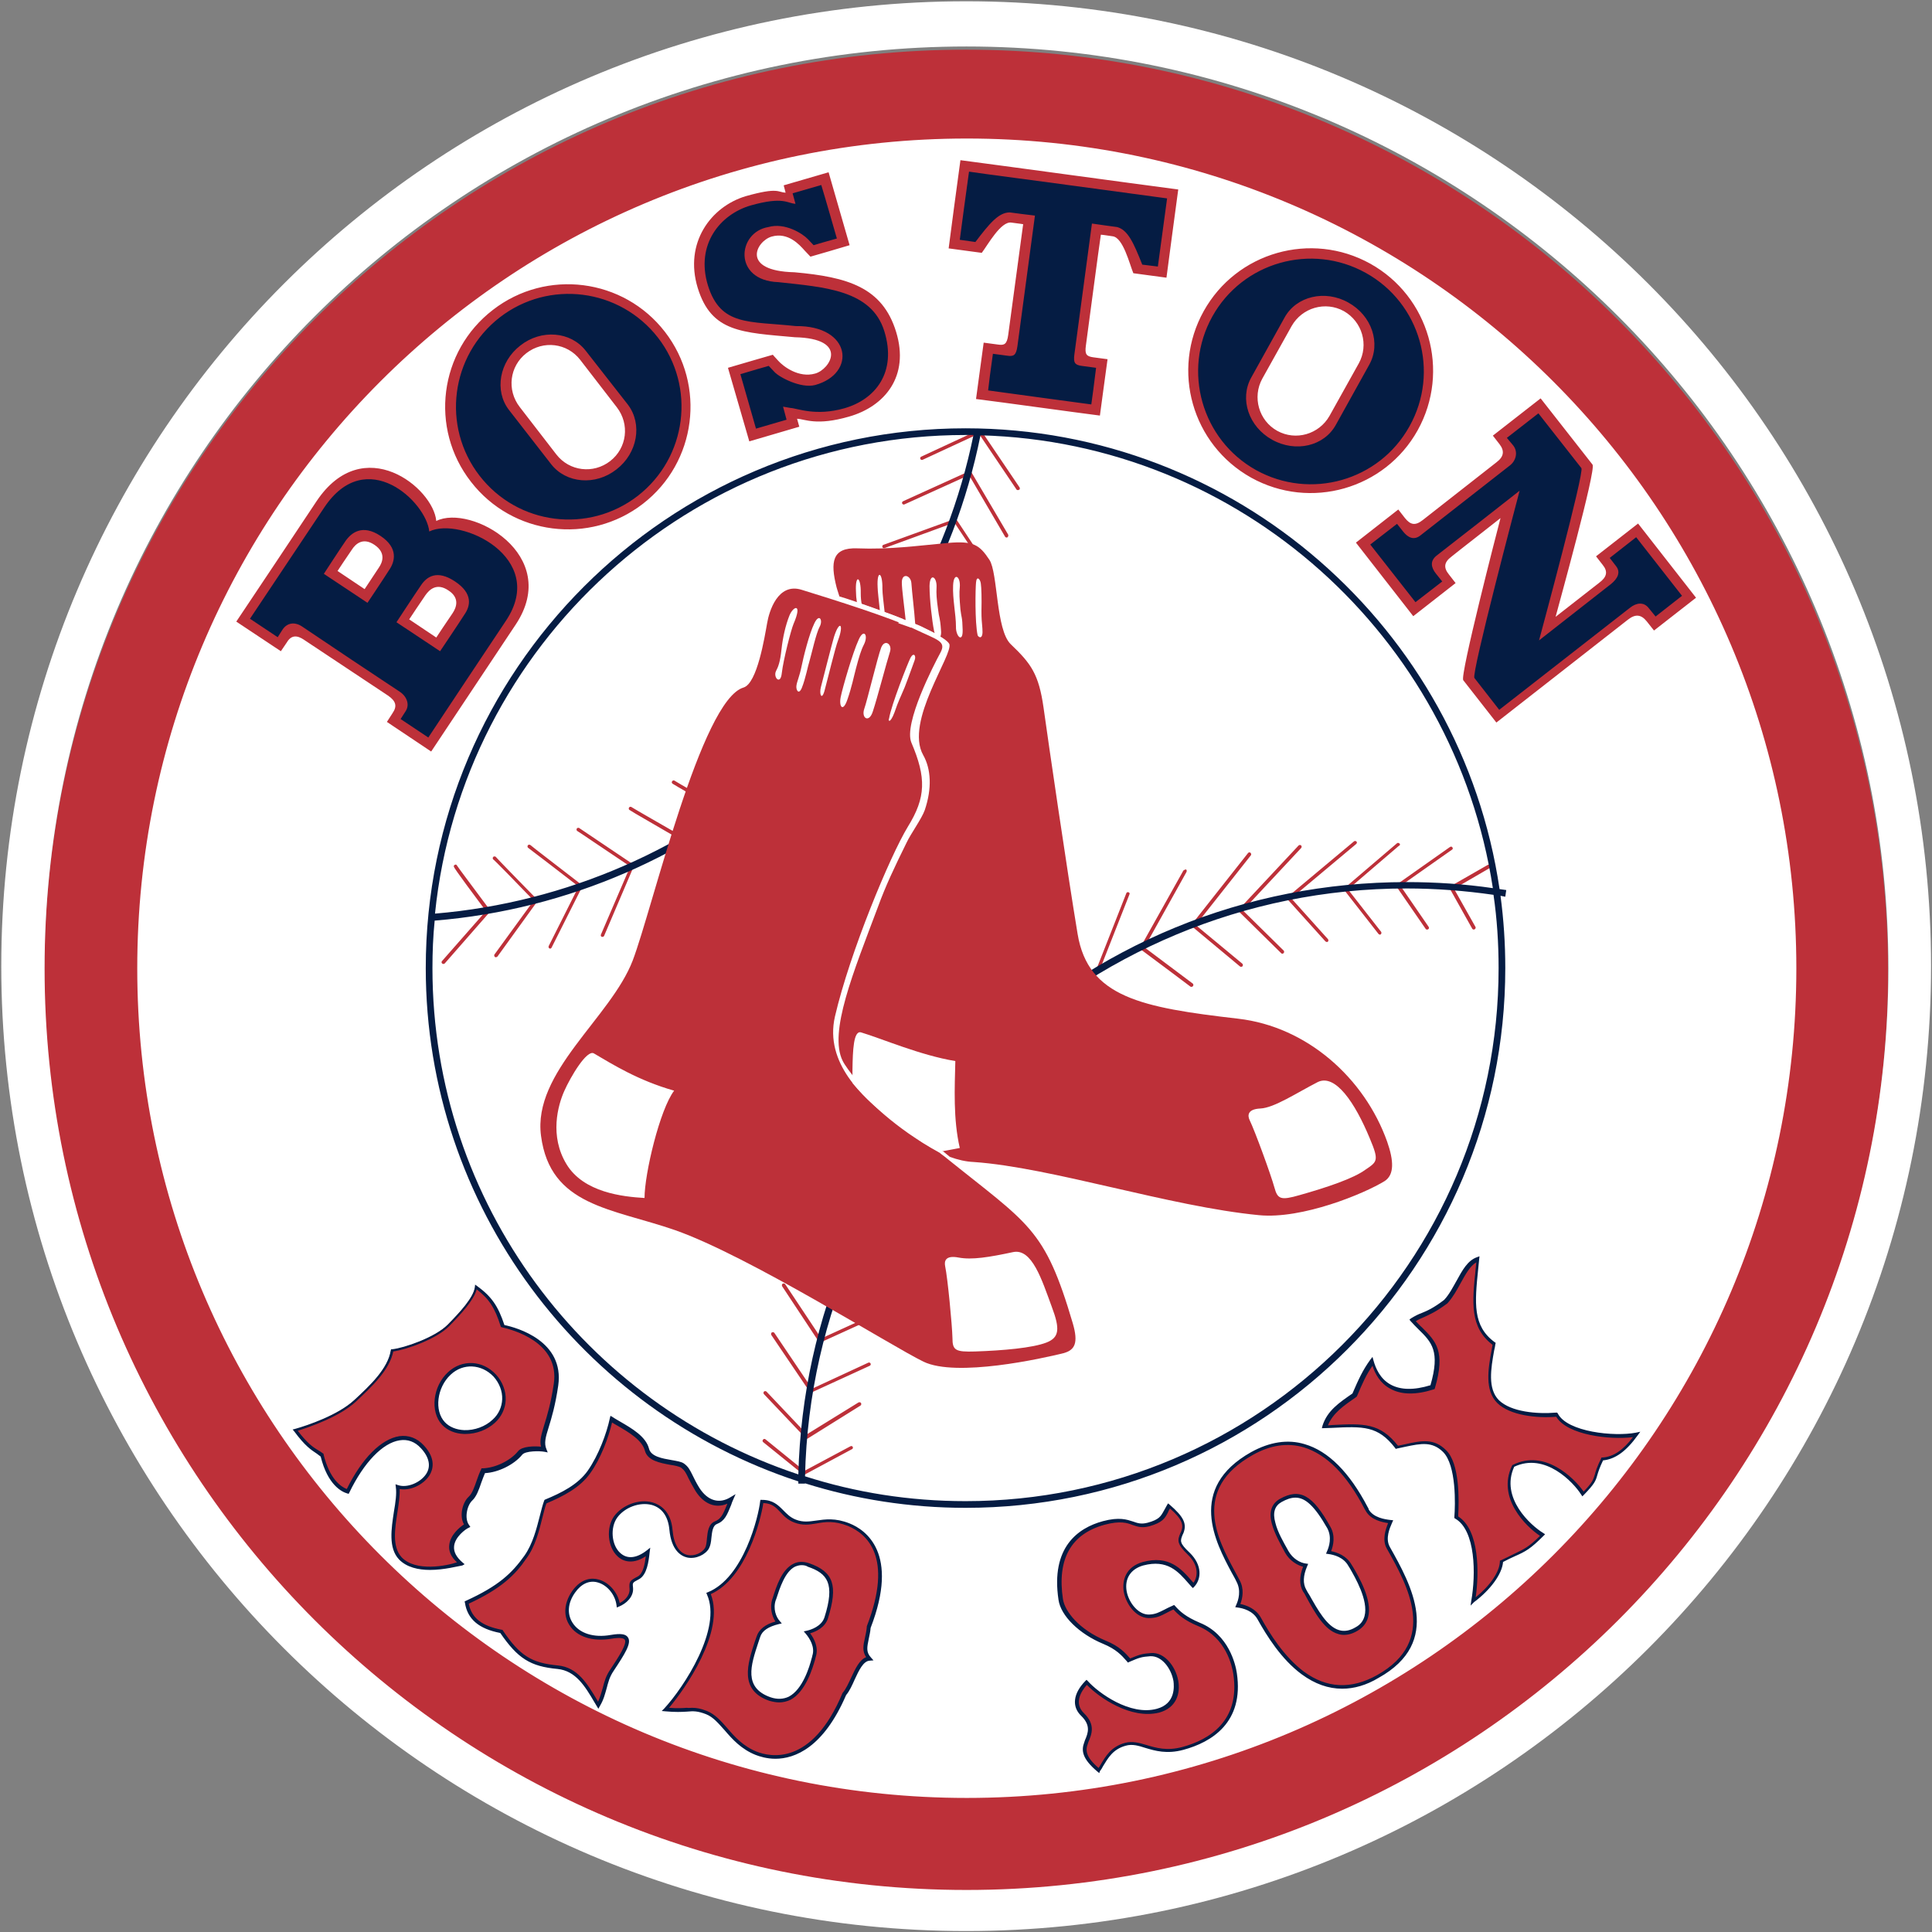 <?xml version="1.0" encoding="utf-8"?>
<!-- Generator: Adobe Illustrator 25.0.0, SVG Export Plug-In . SVG Version: 6.00 Build 0)  -->
<svg version="1.1" id="Layer_1" xmlns="http://www.w3.org/2000/svg" xmlns:xlink="http://www.w3.org/1999/xlink" x="0px" y="0px"
	 viewBox="0 0 606.7 606.7" style="enable-background:new 0 0 606.7 606.7;" xml:space="preserve">
<rect x="0" y="0" width="606.7" height="606.7" fill="#808080" stroke="none"/>
<style type="text/css">
	.st0{fill:#BD3039;}
	.st1{fill:#FFFFFF;}
	.st2{fill:#051C43;}
</style>
<g>
	<path class="st0" d="M303.4,15.6c-159.9,0-289.5,129.6-289.5,289.5s129.6,289.5,289.5,289.5S592.9,465,592.9,305.1
		C592.8,145.2,463.2,15.6,303.4,15.6z"/>
	<path class="st1" d="M139.4,447c-3.8-4-2.5-11.7,1.8-15.7c4.4-4.1,10.5-3.3,14.3,0.7c3.8,4.1,4,10.3-0.3,14.3
		C150.9,450.4,143.2,451.1,139.4,447z M564.1,304.1c0,143.9-116.6,260.5-260.5,260.5S43.1,448,43.1,304.1S159.7,43.5,303.6,43.5
		S564.1,160.2,564.1,304.1z M392.9,150c18.6,10.3,42,3.6,52.3-14.9c10.3-18.6,3.6-42-14.9-52.3c-18.6-10.3-42-3.6-52.3,14.9
		S374.3,139.6,392.9,150z M456.6,279.1l11.2-6.5c0.3-0.2,0.4-0.5,0.2-0.8c-0.2-0.3-0.5-0.4-0.8-0.2l-11.7,6.7
		c-0.3,0.2-0.4,0.5-0.2,0.8l7,12.5c0.1,0.2,0.3,0.3,0.5,0.3c0.1,0,0.2,0,0.3-0.1c0.3-0.2,0.4-0.5,0.2-0.8L456.6,279.1z M456.1,266.1
		c-0.2-0.3-0.5-0.3-0.8-0.1l-16.6,11.7c-0.3,0.2-0.3,0.5-0.1,0.8l9.1,13.2c0.1,0.2,0.3,0.2,0.5,0.2c0.1,0,0.2,0,0.3-0.1
		c0.3-0.2,0.3-0.5,0.1-0.8l-8.8-12.8l16.2-11.4C456.2,266.7,456.3,266.4,456.1,266.1z M439.5,264.9c-0.2-0.2-0.6-0.3-0.8-0.1
		l-16.4,14c-0.2,0.2-0.3,0.5-0.1,0.8l10.7,13.7c0.1,0.1,0.3,0.2,0.4,0.2c0.1,0,0.2,0,0.3-0.1c0.2-0.2,0.3-0.5,0.1-0.8l-10.4-13.3
		l16-13.7C439.7,265.5,439.7,265.1,439.5,264.9z M426,264.3c-0.2-0.2-0.5-0.3-0.8-0.1l-20.8,17.4c-0.1,0.1-0.2,0.2-0.2,0.4
		c0,0.2,0,0.3,0.1,0.4l11.9,13.2c0.1,0.1,0.3,0.2,0.4,0.2c0.1,0,0.3,0,0.4-0.1c0.2-0.2,0.2-0.6,0-0.8l-11.5-12.8l20.3-17
		C426.1,264.9,426.2,264.5,426,264.3z M390.3,285.9l18.3-19.6c0.2-0.2,0.2-0.6,0-0.8c-0.2-0.2-0.6-0.2-0.8,0l-18.7,20
		c-0.2,0.2-0.2,0.6,0,0.8l13.2,13c0.1,0.1,0.2,0.2,0.4,0.2c0.1,0,0.3-0.1,0.4-0.2c0.2-0.2,0.2-0.6,0-0.8L390.3,285.9z M390.1,302.6
		l-14.6-12.1l17.3-21.9c0.2-0.2,0.1-0.6-0.1-0.8s-0.6-0.2-0.8,0.1l-17.6,22.3c-0.2,0.2-0.2,0.6,0.1,0.8l15,12.5
		c0.1,0.1,0.2,0.1,0.4,0.1c0.2,0,0.3-0.1,0.4-0.2C390.4,303.1,390.3,302.8,390.1,302.6z M371.6,273.4l-13.5,24.1
		c-0.1,0.2-0.1,0.6,0.2,0.7c4.2,3.1,15.1,11.3,15.5,11.6c0.1,0.1,0.2,0.1,0.4,0.1c0.1,0,0.3-0.1,0.4-0.2c0.2-0.2,0.2-0.6,0-0.8
		c-0.3-0.2-11.2-8.4-15.2-11.4l13.2-23.7c0.1-0.3,0.1-0.6-0.2-0.8C372.1,273.1,371.8,273.2,371.6,273.4z M219.1,90.4
		c4.3,14,13.9,14,30.5,15.5c17.1,0.4,11.1,10.1,6.4,11.4c-5.2,1.5-10.1-2.3-11.6-4c-1.6-1.7-1.7-1.9-1.7-1.9s-11.8,3.4-14.1,4.1
		c0,0,6,20.6,6.7,23.1L251,134l-0.7-2.5c2.5,0.1,6.1,2.3,16.4-0.7c11.1-3.2,19-12.6,14.7-26.6S266.2,87,249.5,85.5
		c-17.1-0.4-12-9.8-7.2-11.2c5.2-1.5,8.8,2.6,10.4,4.4c1.6,1.7,1.8,1.9,1.8,1.9s10.1-2.9,12.3-3.6c0,0-5.9-20.4-6.6-22.9l-14.1,4.1
		l0.6,2.3c-2.5-0.1-2.2-1.8-12.5,1.1C223.2,64.9,214.8,76.3,219.1,90.4z M270.2,441.4c0.3-0.2,0.3-0.5,0.2-0.8
		c-0.2-0.3-0.5-0.3-0.8-0.2l-16.2,10L240.7,437c-0.2-0.2-0.6-0.2-0.8,0c-0.2,0.2-0.2,0.6,0,0.8l13.1,13.8c0.1,0.1,0.3,0.2,0.4,0.2
		c0.1,0,0.2,0,0.3-0.1L270.2,441.4z M267.8,454.4c-0.1-0.3-0.5-0.4-0.8-0.2l-14.4,7.7l-12.2-9.9c-0.2-0.2-0.6-0.2-0.8,0.1
		c-0.2,0.2-0.2,0.6,0.1,0.8l12.5,10.1c0.1,0.1,0.2,0.1,0.3,0.1c0.1,0,0.2,0,0.3-0.1l14.7-7.9C267.8,455,267.9,454.7,267.8,454.4z
		 M273.1,428.9c0.3-0.1,0.4-0.5,0.3-0.7c-0.1-0.3-0.5-0.4-0.7-0.3l-17.7,8.2l-11.8-17.5c-0.2-0.3-0.5-0.3-0.8-0.2
		c-0.3,0.2-0.3,0.5-0.2,0.8l12.1,17.9c0.1,0.2,0.3,0.2,0.5,0.2c0.1,0,0.2,0,0.2-0.1L273.1,428.9z M228.4,256.1l-7.6,22
		c-0.1,0.3,0.1,0.6,0.3,0.7c0.1,0,0.1,0,0.2,0c0.2,0,0.4-0.1,0.5-0.4l7.8-22.4c0.1-0.3,0-0.5-0.2-0.7c-6.8-3.9-17.1-9.8-17.5-10.1
		c-0.2-0.2-0.6-0.2-0.8,0.1c-0.2,0.2-0.2,0.6,0.1,0.8C211.4,246.3,221.9,252.3,228.4,256.1z M214.9,264.4l-7.6,22
		c-0.1,0.3,0.1,0.6,0.3,0.7c0.1,0,0.1,0,0.2,0c0.2,0,0.4-0.1,0.5-0.4l7.8-22.4c0.1-0.3,0-0.5-0.2-0.7c-6.8-3.9-17.1-9.8-17.5-10.1
		c-0.2-0.2-0.6-0.2-0.8,0c-0.2,0.2-0.2,0.6,0,0.8C197.9,254.6,208.4,260.6,214.9,264.4z M197.9,272.1l-9.2,21.4
		c-0.1,0.3,0,0.6,0.3,0.7c0.1,0,0.1,0,0.2,0c0.2,0,0.4-0.1,0.5-0.3l9.3-21.8c0.1-0.2,0-0.5-0.2-0.7c-6.5-4.4-16.4-11-16.8-11.3
		c-0.2-0.2-0.6-0.2-0.8,0s-0.2,0.6,0,0.8C181.6,261.1,191.6,267.9,197.9,272.1z M181.7,278.4l-9.4,18.7c-0.1,0.3,0,0.6,0.2,0.7
		c0.1,0,0.2,0.1,0.2,0.1c0.2,0,0.4-0.1,0.5-0.3l9.6-19.1c0.1-0.2,0.1-0.5-0.2-0.7c-6.2-4.8-15.6-12-16-12.4c-0.2-0.2-0.6-0.2-0.8,0
		c-0.2,0.2-0.2,0.6,0,0.8C166.2,266.5,175.8,273.8,181.7,278.4z M167.6,282.8l-12.3,16.9c-0.2,0.2-0.1,0.6,0.1,0.8
		c0.1,0.1,0.2,0.1,0.3,0.1c0.2,0,0.3-0.1,0.5-0.2l12.5-17.3c0.2-0.2,0.1-0.5-0.1-0.7c-5-5.1-12.5-12.8-12.8-13.2
		c-0.2-0.3-0.5-0.3-0.8-0.2c-0.3,0.2-0.3,0.5-0.2,0.8C155.2,270,161.9,276.9,167.6,282.8z M147.9,151.3c13,16.8,37.2,19.9,54,6.9
		c16.8-13,19.9-37.2,6.9-54c-13-16.8-37.2-19.9-54-6.9C137.9,110.3,134.8,134.5,147.9,151.3z M95.6,201l13.1,8.7l13.1,8.7
		c2.5,1.7,3,3.3,1.5,5.5l-1.8,2.8l13.9,9.3c2.9-4.4,23.2-34.8,26.5-39.8c14.7-22-14.1-38-24.9-32.6c-0.9-10.4-22.9-28.2-37.6-6.2
		c-3.3,5-22.3,33.5-25.2,37.8l14,9.3l1.9-2.8C91.4,199.5,93.2,199.3,95.6,201z M152.6,286.1l-13.8,15.7c-0.2,0.2-0.2,0.6,0.1,0.8
		c0.1,0.1,0.2,0.1,0.4,0.1c0.2,0,0.3-0.1,0.4-0.2l14.1-16.1c0.2-0.2,0.2-0.5,0-0.7c-4-5.4-10.1-13.5-10.3-13.9
		c-0.1-0.3-0.5-0.4-0.7-0.2c-0.3,0.1-0.4,0.5-0.2,0.7C142.6,272.7,149.4,281.8,152.6,286.1z M144.6,490.7c-6.9-5.6,0.5-11,2-11.7
		c-1.8-2.3-0.9-6.7,1-8.5c1.9-1.8,2.6-6,4-8.8c4.4-0.1,9.3-2.7,11.6-5.6c1.3-1.6,6.3-1.4,7.6-1.1c-1.7-3.8,1.7-7,3.7-20.3
		s-12.3-17.5-16.8-18.4c-1.8-5.8-3.7-8.8-8.4-12.3c-0.6,3.5-4.6,7.9-8.7,12c-4,4.1-13.8,7.5-17.7,7.9c-1,5.9-6.7,11.3-11.7,15.9
		c-5,4.6-14.2,7.8-18.7,9.2c4.2,5.7,6.1,6.2,8.4,7.9c1.8,7.3,5.2,10.6,8.1,11.4c7.4-15.1,17.2-20.7,23.5-14
		c7.3,7.9-2.6,14.2-7.7,12.5c0.9,6-4.1,17.1,0.9,22.5C130.7,494.7,142.7,491.8,144.6,490.7z M193.5,476.3c4.3-6,16.4-7.3,17.4,4
		s9.5,9,11.3,5.8c1.1-2.1,0.1-7,2.8-8s3.1-3,4.9-7.4c-4.1,2.6-8.1,1-10.7-3.1c-2.6-4.1-2.5-6-4.7-7.5c-2-1.4-10.1-0.7-11.2-5
		c-1.1-4.3-7.2-7.1-11.2-9.6c-1,5-3.6,11.9-7,16.6c-3.3,4.7-9.1,7.4-13.7,9.3c-1.6,4-2.3,11.8-6.3,17.4c-3.9,5.6-8.1,9.7-18.6,14.4
		c0.7,4.4,3.6,7.7,10.9,9c5.5,8.1,9.3,10.5,17.7,11.3c6.4,0.6,9.3,6.3,12.7,11.9c2.3-4.1,1.9-7.4,4.3-11.1
		c4.9-7.4,7.7-11.8-0.3-10.5c-11.7,2-17.1-6.7-11.8-14.2s13.3-2,14,4.3c1.8-0.8,4.3-2.6,4.1-5.3c-0.1-2.2-0.1-2.1,2.2-3.4
		c2.3-1.2,2.7-5.4,3-8.1C194.2,494.7,189.2,482.3,193.5,476.3z M272.8,511c7.7-19.8,1.8-28.9-6.3-32.2c-8-3.2-11.6,1-16.9-1.2
		c-4.7-1.9-4.9-6.2-10.4-6.2c-0.4,3.9-4.9,24.1-16.7,28.9c5.2,11.7-8.5,31-13.5,36.4c7.5,0.7,8.3-0.9,13,1
		c5.4,2.2,7.6,9.6,15.6,12.8s19.5,0.8,27.6-18.8c2.8-3.4,4.1-10.9,7.8-11C270.5,518,272.5,515.3,272.8,511z M279.4,411.1
		c-0.1-0.3-0.5-0.4-0.7-0.3l-20.8,9.5l-11.3-17c-0.2-0.3-0.5-0.3-0.8-0.2c-0.3,0.2-0.3,0.5-0.2,0.8l11.5,17.4
		c0.1,0.2,0.3,0.2,0.5,0.2c0.1,0,0.2,0,0.2,0l21.3-9.7C279.4,411.7,279.5,411.4,279.4,411.1z M311.9,180.6l-11.5-17.4
		c-0.1-0.2-0.4-0.3-0.7-0.2l-22.3,8.1c-0.3,0.1-0.4,0.4-0.3,0.7c0.1,0.3,0.4,0.4,0.7,0.3l21.9-8l11.3,17c0.1,0.2,0.3,0.2,0.5,0.2
		c0.1,0,0.2,0,0.3-0.1C312,181.2,312,180.9,311.9,180.6z M316.6,167.9L305,148.2c-0.1-0.2-0.5-0.3-0.7-0.2l-20.7,9.4
		c-0.3,0.1-0.4,0.5-0.3,0.7c0.1,0.3,0.5,0.4,0.7,0.3l20.3-9.2l11.3,19.3c0.1,0.2,0.3,0.3,0.5,0.3c0.1,0,0.2,0,0.3-0.1
		C316.6,168.5,316.7,168.2,316.6,167.9z M320.2,153.1l-12.1-17.9c-0.2-0.2-0.4-0.3-0.7-0.2l-18.1,8.4c-0.3,0.1-0.4,0.5-0.3,0.7
		c0.1,0.3,0.5,0.4,0.7,0.3l17.7-8.2l11.8,17.5c0.1,0.2,0.3,0.2,0.5,0.2c0.1,0,0.2,0,0.3-0.1C320.3,153.7,320.3,153.4,320.2,153.1z
		 M326,127.9c6.5,0.9,16.3,2.2,19.4,2.6c0.4-2.9,1.6-12,2.4-17.7l-4.5-0.6c-2.1-0.3-2.7-0.9-2.3-3.7c0.4-2.9,4.2-31.7,4.7-34.8
		c1.6,0.2-0.3-0.1,3.7,0.5c3.3,0.4,5.3,8.7,6.5,11.6l10.4,1.4c0.3-2.3,3-22.7,3.7-27.7c-3.1-0.4-27.7-3.7-34.2-4.6
		c-6.5-0.9-31.1-4.2-34.2-4.6c-0.7,4.9-3.4,25.3-3.7,27.7l10.4,1.4c1.9-2.5,6-10,9.3-9.5c4,0.5,2.1,0.3,3.7,0.5
		c-0.4,3.1-4.3,31.9-4.7,34.8c-0.4,2.9-1.2,3.3-3.2,3l-4.5-0.6c-0.8,5.7-2,14.9-2.4,17.7C309.7,125.7,319.5,127,326,127.9z
		 M354.4,280.2c-0.3-0.1-0.6,0-0.7,0.3l-9.6,24.4c-0.1,0.3,0,0.6,0.3,0.7c0.1,0,0.1,0,0.2,0c0.2,0,0.4-0.1,0.5-0.4l9.6-24.4
		C354.8,280.6,354.7,280.3,354.4,280.2z M388,525.6c-0.7-4.4-3.3-12.1-11.2-15.4c-4.5-1.8-6.4-3.7-8-5.4c-3.4,1.5-4.6,2.6-7.4,2.8
		c-7.2,0.6-12.7-13.7-2.3-16.5c8.6-2.3,12.2,2.9,15.7,6.8c2.1-2.2,2.3-6.3-1.4-10c-3.7-3.6-3.1-4.3-2.1-6.7s0.4-4.5-4.2-8.4
		c-1.9,3-1.5,4.5-6.5,5.9c-5.1,1.4-5.1-2.9-14-0.5c-8.8,2.4-15.8,9-13.5,24.1c0.7,4.4,5.7,10.1,13.7,13.4c4.5,1.8,6.2,4,7.8,5.7
		c3.4-1.5,4-1.6,6.8-1.9c7.2-0.6,12.7,14.7,2.3,17.6c-8.6,2.3-18.7-4.9-22.2-8.9c-2.1,2.2-5,6.5-1.3,10.1s2,6.5,1.1,8.9
		c-1,2.4-0.6,4.8,4,8.7c1.9-3,3.3-6.9,8.3-8.2c5.1-1.4,9.2,3.7,18,1.3C380.4,546.7,390.3,540.6,388,525.6z M436.2,486
		c-1.7-3,0.1-6.7,0.7-8.2c-1.6-0.2-5.7-0.6-7.3-3.6c-1.4-2.5-14-30.2-36.2-17.8s-8.6,31.5-4.4,40c1.7,3,0.6,6.3-0.1,7.8
		c1.6,0.2,5,1,6.7,4c5.9,10.5,18.2,29.1,37.4,18.3C452.1,515.7,443.4,498.8,436.2,486z M514.1,450.6c-6.8,1.4-21.9-0.2-25.1-6.2
		c-4.8,0.4-14.1,0.1-18.4-4.1s-2.3-11.8-1.3-18.1c-7.8-5.8-6.3-14.2-5.1-26.6c-4.4,1.5-6,8.8-10.1,13.3c-5.7,4.3-7.4,3.8-10.5,5.8
		c5.2,5.9,10.2,7.6,6.2,21c-13.3,4.2-17.5-3.1-18.9-8.1c-2.4,3.2-3.6,6-5.6,10.6c-4.4,3-7.9,5.5-9.3,9.9c11.5-0.5,16.7-1.3,22.7,6.4
		c6.3-1.2,10.7-3.1,15,1.1s4,16.1,3.7,20.9c7.3,4.2,6.5,19.6,5.3,26.4c5.3-4,8.8-9,8.9-12.5c6.6-3.4,7.6-2.9,12.9-8.3
		c-3.9-2.4-14.1-11.4-9.2-21.7c10.1-5.1,19.4,4.9,21.9,8.8c5.3-5.4,2.7-4.3,6-11C506.7,458,510.2,456,514.1,450.6z M519.4,198
		l13.2-10.3l-18.2-23.3l-13.2,10.3l2.1,2.7c1.7,2.1,1.3,3.8-1.1,5.6l-13.7,10.7c1-3.8,12.8-46.3,11.6-47.8l-16.3-20.8l-15,11.7
		l2.1,2.7c1.6,2.1,1.4,3.9-1,5.7l-23.1,18.1c-2.4,1.9-3.9,1.5-5.6-0.6l-2.1-2.7l-13.3,10.4l18,23.1l13.3-10.4l-2.1-2.7
		c-1.7-2.1-1.6-3.8,0.8-5.6c0.8-0.7,14.7-11.5,15.4-12.1c-1,3.8-12.8,49.5-11.7,50.9c1.1,1.4,8.3,10.6,10.4,13.3l41.3-32.3
		c2.4-1.9,4.2-1.6,5.9,0.5L519.4,198z M606.4,303.4c0,167.3-135.7,303-303,303s-303-135.7-303-303c0-167.4,135.6-303,303-303
		C470.7,0.4,606.4,136,606.4,303.4z M593,304.1c0-159.9-129.6-289.5-289.5-289.5S14,144.2,14,304.1c0,159.8,129.6,289.4,289.5,289.4
		S593,463.9,593,304.1z M119,178.2c1.1-1.6,2.3-4.6-1.4-7.1c-3.7-2.5-6-0.2-7.1,1.5c-1.2,1.7-4.5,6.7-4.5,6.7l8.5,5.7
		C114.5,185,117.8,180,119,178.2z M401.1,135.3c5.8,3.2,13.1,1.1,16.4-4.7l9.2-16.5c3.2-5.8,1.1-13.1-4.7-16.4
		c-5.8-3.2-13.1-1.1-16.4,4.7l-9.2,16.5C393.2,124.7,395.3,132.1,401.1,135.3z M174.7,142.7c4.1,5.3,11.6,6.2,16.9,2.1
		c5.3-4.1,6.2-11.6,2.1-16.9L182.2,113c-4.1-5.3-11.6-6.2-16.9-2.1c-5.3,4.1-6.2,11.6-2.1,16.9L174.7,142.7z M142.1,192.6
		c1.2-1.8,2.4-4.8-1.3-7.2c-3.7-2.5-6-0.2-7.2,1.5c-1.2,1.7-5.1,7.6-5.1,7.6l8.5,5.7C137,200.2,140.9,194.3,142.1,192.6z
		 M254.2,491.4c-6.7-2.3-9.2,5.8-10.9,10.9c-1,3.1,0.3,5.8,1.4,7.2c-1.6,0.4-5.3,1.4-6.3,4.5c-2.3,7.2-6.2,16.1,3.6,19.5
		s13.1-10.9,13.9-13.5c1-3.1-1.1-6.1-2.2-7.4c1.6-0.4,5.1-1.5,6-4.6C263.1,497.2,260.9,493.7,254.2,491.4z M417.4,487.6
		c0.6-1.4,1.8-4.8,0.1-7.8c-5.9-10.5-9.7-11.6-15.2-8.5c-5.5,3.1-1,11,1.9,16c1.7,3,4.4,4.2,6,4.4c-0.6,1.4-2,4.9-0.3,7.9
		c4,7.1,8.3,16.6,16.3,12.1s-0.6-17.6-2-20.1C422.4,488.6,419,487.8,417.4,487.6z"/>
	<path class="st2" d="M473,279.5c-0.7-0.1-1.4-0.2-2.1-0.3c-12-81.7-82.7-144.7-167.7-144.7c-93.5,0-169.5,76-169.5,169.5
		c0,75.1,49.2,139,117,161.2c0,0.2,0,0.5,0,0.7h2.1v-0.1c15.9,5,32.9,7.7,50.4,7.7c93.5,0,169.5-76,169.5-169.5
		c0-7.7-0.5-15.2-1.5-22.7c0.5,0.1,1,0.2,1.5,0.3L473,279.5z M303.2,136.6c0.8,0,1.7,0,2.5,0c-16.7,81.8-85.9,143.3-169.1,150.3
		C145.2,202.6,216.7,136.6,303.2,136.6z M250.7,463c-66.7-22.1-114.9-85-114.9-159c0-5,0.2-10,0.7-14.9
		c84.4-6.9,154.7-69.4,171.4-152.4c81.7,2.2,148.9,63.3,160.9,142.2c-8.9-1.3-18-1.9-27-1.9c-50.7,0-98.4,19.6-134.4,55.3
		C272,367.1,252,413.5,250.7,463z M303.2,471.4c-17.6,0-34.5-2.7-50.4-7.8c2.3-102,86.6-184.6,188.9-184.6c9.1,0,18.3,0.7,27.3,2
		c1.1,7.5,1.6,15.2,1.6,23C470.6,396.3,395.5,471.4,303.2,471.4z"/>
	<path class="st0" d="M434.8,370.9c-6.5,4-25.9,12-39.4,10.7c-28.1-2.7-65.2-15-89.6-16.7c-2.5-0.1-5-0.7-7.5-1.6
		c-0.7-0.6-1.5-1.2-2.2-1.8c-0.5,0.1-0.9,0.1-1.4,0.2c0.6,0.5,1.1,0.9,1.8,1.4c26.8,21.6,31.5,22.3,40.4,52.5
		c1.8,6.2,0.6,8.3-2.8,9.3c-6.8,1.7-33.8,7.7-44.1,2.7s-54.9-33.2-78-41.3c-19.9-6.9-39.2-7.5-42.1-29.6
		c-2.7-20.1,21.9-37.1,28.8-55.1c6.2-16.3,21.5-81.8,34.8-85.7c4.3-1.3,6.6-15.8,7.4-20.2c0.6-3.6,3.3-12.8,10.8-10.5
		c10.4,3.2,28.1,8.8,35.4,12.3s10.2,3.8,8.2,7.5s-11.6,22.2-9.1,28.2c4.7,11,4.6,17.2-1.1,26.4c-5.6,9.2-18.2,39.4-22.9,59.6
		c-3.4,14.8,9.2,25.6,16.2,31.2c3.7,3,10.1,8.1,15.9,11c-5.8-4.5-11-8.3-15.6-11.6c-7.2-7.1-12.9-14.2-14.1-16.7
		c-4.4-9,3.4-27.8,11.1-48.3c2.4-6.6,5.2-12.5,9-20.2c1.2-2.6,4.8-7.6,5.7-10.2c2.3-6.8,2-12.9-0.5-17.3
		c-5.9-10.5,9.6-31.7,8.2-34.9c-2.5-4.4-32.7-14.5-34.5-14.9c-0.5-1.5-0.9-2.9-0.9-2.9c-2-7.9-1.4-12.5,6.5-12.2
		c10.2,0.4,18.7-0.8,28.5-1.7c8-0.7,9.9,0.6,13,5.3c2.7,4.1,2,22,6.7,26.5c6.4,6.1,8.8,9.4,10.3,19.9c1.5,10.8,7.3,50.6,10.7,71.1
		c3.3,19.9,20.1,23.1,50.4,26.6c21.7,2.5,39.7,18.7,46.8,38.6C437.7,364.5,437.9,368.9,434.8,370.9z"/>
	<path class="st1" d="M300.2,196.8c0-3.9-1.1-8.7-0.9-13s2.4-2.8,2.1,0.6c-0.2,1.9-0.1,3.5,0.2,7c0.3,2.7,0.6,2.1,0.7,6.4
		C302.4,202.1,300.1,199.8,300.2,196.8z M300,333.2c-11-1.8-23.2-7.1-29.6-9c-2.4-0.7-2.6,5.8-2.7,11.5c0,0.8,0,1.7,0,2.7
		c0,0.9,0,0.8,0.1,1.8c4.7,5.4,13,13.9,27.1,21.7c0.6-0.1,0.6-0.3,1.2-0.4c1.8-0.3,3.6-0.7,5.3-1C299.3,351.4,299.8,341.6,300,333.2
		z M269.1,189.2l13.4,5.5l-0.4,1l4,1.4l0.3-0.7l8.9,3.6c0.2-0.6,0.3-1.2,0.2-2.1c-0.3-4.3-0.6-3.7-0.9-6.4c-0.5-3.5-0.6-5.1-0.5-7
		c0.2-3.4-2.1-4.8-2.2-0.5c0,4.3,0.8,11,1.4,14c0.1,0.3,0.1,0.6,0.2,0.8c-1.1-0.6-2.5-1.2-4-2c-0.6-0.3-1.3-0.6-2.1-0.9
		c-0.3-4.3-1-9.8-1.2-12.8c-0.2-2.5-3-3.3-3-0.2c0,2.2,0.8,7.8,1.2,11.8c-2-0.8-4.2-1.7-6.6-2.5c-0.3-2.8-0.7-5.8-0.7-7.3
		c0.1-5.4-1.8-6.1-1.5-0.5c0,1.1,0.4,4.4,0.7,7.3c-1.9-0.7-3.8-1.3-5.7-2c-0.2-1.1-0.3-2-0.3-3.4c0.1-5.4-1.8-6.1-1.5-0.5
		C268.8,186.8,268.9,188,269.1,189.2z M430.2,357.6c-4.7-11.4-10.9-20.5-16.4-17.8c-6.8,3.5-13.7,8.1-18,8.3c-4.2,0.2-4,2.3-3.4,3.6
		c1.7,3.5,6.7,17.2,7.8,21.2c1,3.7,2,4.1,7.9,2.4c8.5-2.4,16.9-5.2,20.7-8C432.5,364.8,433.1,364.5,430.2,357.6z M308.5,197.4
		c-0.2-2.4-0.3-3.1-0.3-5.5c0.1-3.9,0-7.4-0.2-8.7c-0.2-1.4-1.3-2.5-1.5-0.3c-0.2,1.8-0.4,12.4,0.5,16.6
		C307.4,200.3,308.8,200.9,308.5,197.4z M280.9,223.7c1.3-3.8,1.7-4.3,3.2-7.9c1.4-3.6,2.6-7.1,3.1-8.4c0.6-1.5-0.3-2.7-1.3-0.8
		c-0.8,1.6-6,14.7-6.7,19C278.8,226.4,279.5,227.4,280.9,223.7z M177.2,342.6c-2,4.5-4.7,14.1,0.7,23c5.4,8.9,17.7,10.2,24.5,10.6
		c0-7.6,4.8-27.8,9.3-33.7c-11.3-3.2-19.4-8.3-25.2-11.7C184.3,329.5,179.2,338.1,177.2,342.6z M276.7,203.4
		c-1.1,2.9-4.4,16.7-5.3,19.2c-1,2.9,1.5,4.6,2.7,0.8c1.4-4.2,4.3-15.4,5.4-18.8C280.2,202.2,277.8,200.6,276.7,203.4z M318.1,393.2
		c-7.5,1.6-12.9,2.5-17.1,1.7s-4.5,1.2-4.2,2.7c0.8,3.8,2.2,18.5,2.3,22.6c0,3.8,0.9,4.4,7.1,4.2c8.8-0.3,18-1.1,22.4-2.8
		c4.1-1.6,4.3-4.3,1.7-11.2C327.2,402,324.1,391.9,318.1,393.2z M247.9,193.3c-1.2,3-2.1,6.9-2.5,10.7c-0.4,3.8-1,5.4-1.7,6.7
		c-1,2,1.4,4.6,1.8,0.7c0.5-4.3,2.9-13.6,3.7-15.5C252.1,189.2,249.1,190.3,247.9,193.3z M271.3,202.4c1.5-3-0.1-5.2-1.7-1.4
		c-1.8,3.9-5,14.9-5.6,17.9c-0.6,3,0.7,4.9,2.1,0.8c1.4-4,2-7.2,2.7-9.8C269.7,206.5,270.4,204.1,271.3,202.4z M261.9,200
		c-0.5,1.6-3.5,13.4-4.1,15.7c-0.6,2.2,0.2,4.4,1.1,1.3c0.9-3.3,3.4-13.7,4.3-16C265.1,195.9,263.6,194.6,261.9,200z M255.7,195.8
		c-1.6,3.3-3.4,10.5-4,13.5c-0.6,3-1.4,4.6-1.6,6c-0.2,1.3,0.7,3.1,1.7,0.7c1.2-3,1.9-6.9,2.4-8.4c0.7-2.4,2.1-8.8,3.2-10.8
		C258.5,194.8,257.3,192.4,255.7,195.8z"/>
	<path class="st2" d="M489.2,443.9l-0.2-0.3h-0.4c-5.9,0.5-14.1-0.2-17.9-3.9c-3.6-3.6-2.5-10-1.5-15.6c0.2-0.7,0.3-1.4,0.4-2.1
		l0.1-0.3l-0.3-0.2c-7-5.1-6.3-12.3-5.2-23.1c0.1-1,0.2-2,0.3-3l0.1-0.9l-0.8,0.3c-2.9,1-4.6,4.1-6.4,7.4c-1.2,2.1-2.3,4.3-3.9,6
		c-3.4,2.6-5.3,3.4-7,4.1c-1.1,0.4-2.1,0.9-3.4,1.7l-0.5,0.4l0.4,0.5c0.8,0.9,1.6,1.7,2.4,2.5c4.2,4.1,6.9,6.9,3.8,17.6
		c-5.2,1.6-9.4,1.5-12.5-0.2c-3.3-1.8-4.7-5.1-5.4-7.6l-0.3-1.1l-0.7,0.9c-2.4,3.3-3.7,6.2-5.6,10.6c-4.2,2.9-7.9,5.4-9.4,10.1
		l-0.2,0.8l3-0.1c10-0.5,14.6-0.7,20,6.3l0.2,0.3l0.3-0.1c1-0.2,1.9-0.4,2.8-0.6c4.8-1,8.3-1.7,11.7,1.6c4.3,4.2,3.9,16.8,3.6,20.5
		v0.3l0.3,0.2c6.4,3.7,6.5,17.5,5,25.9l-0.2,1.4l1.1-1.1c5.1-3.8,8.8-8.8,9.1-12.6c1.5-0.8,2.6-1.3,3.7-1.8c3.4-1.5,4.9-2.3,9-6.4
		l0.5-0.5l-0.6-0.4c-3.8-2.3-13.6-11-9.1-20.8c9.7-4.6,18.6,4.9,21,8.7l0.4,0.6l0.5-0.5c3.4-3.5,3.7-4.4,4.2-6.2
		c0.3-1,0.7-2.3,1.8-4.6c3.9-0.4,7.3-2.9,10.9-7.9l0.8-1.1l-1.4,0.3C506.9,451.2,492.2,449.7,489.2,443.9z M503.2,457.7h-0.3
		l-0.1,0.3c-1.3,2.6-1.7,4-2,5.1c-0.5,1.6-0.7,2.4-3.5,5.3c-3-4.3-12.2-13.4-22.2-8.4l-0.2,0.1l-0.1,0.2c-4.8,10.1,4.4,19.1,8.8,22
		c-3.6,3.6-5.1,4.2-8.2,5.7c-1.2,0.6-2.4,1.2-4.1,2l-0.3,0.1v0.3c-0.1,3.2-3.1,7.6-7.6,11.2c1.1-7.7,1.2-21.2-5.5-25.4
		c0.3-5.1,0.5-16.7-3.8-20.8c-3.8-3.8-7.7-3-12.7-1.9c-0.7,0.2-1.6,0.3-2.4,0.5c-5.7-7.2-10.7-7-20.7-6.5l-1.3,0.1
		c1.6-3.9,5-6.2,8.9-8.9l0.1-0.1l0.1-0.1c1.7-4,2.9-6.8,4.9-9.6c0.8,2.5,2.4,5.5,5.6,7.2c3.4,1.9,8,2,13.6,0.2l0.3-0.1l0.1-0.3
		c3.4-11.6,0.3-14.7-4-19c-0.7-0.6-1.3-1.3-2-2c0.9-0.6,1.7-0.9,2.6-1.3c1.7-0.8,3.7-1.6,7.3-4.3l0.1-0.1c1.7-1.9,2.9-4.1,4.1-6.3
		c1.5-2.7,2.9-5.3,4.9-6.5c-0.1,0.7-0.1,1.3-0.2,2c-1.1,10.6-1.9,18.4,5.3,23.9c-0.1,0.5-0.2,1.1-0.3,1.7
		c-1.1,5.9-2.2,12.6,1.8,16.6c4,3.9,12.4,4.8,18.5,4.3c3.5,5.8,16.9,7.3,24.1,6.4C509.7,455.4,506.6,457.5,503.2,457.7z M94.8,196.7
		l15.5,10.4l15.2,10.1c2.3,1.5,3.2,4.1,1.9,6.1l-1.6,2.5l8.7,5.8c2.6-4,21.4-32.2,24.4-36.7c13.2-19.8-14.3-32.8-24.1-28
		c-0.9-9.3-19.8-27.3-33-7.5c-3,4.5-20.7,31-23.3,34.9l8.7,5.8l1.6-2.5C90.2,195.6,92.5,195.2,94.8,196.7z M132.2,183.8
		c1.8-2.7,5-5,10.7-1.2c5.7,3.8,4.8,7.7,3,10.3c-1.7,2.7-7.7,11.6-7.7,11.6l-13.7-9.1C124.5,195.4,130.4,186.4,132.2,183.8z
		 M108.5,169.9c1.8-2.6,5.3-5.4,11-1.6s4.5,8.1,2.7,10.7c-1.7,2.7-6.8,10.3-6.8,10.3l-13.7-9.1C101.7,180.2,106.7,172.5,108.5,169.9
		z M200.3,155.7c15.4-12,18.3-34.2,6.3-49.7c-12-15.4-34.2-18.3-49.7-6.3c-15.4,12-18.3,34.2-6.3,49.7S184.8,167.7,200.3,155.7z
		 M163.4,108.5c6.6-5.2,15.8-4.4,20.5,1.6l13.3,17c4.6,6.1,3,15.2-3.6,20.3c-6.6,5.2-15.8,4.4-20.5-1.6l-13.3-17.1
		C155.2,122.7,156.8,113.6,163.4,108.5z M437.1,478.3l0.4-0.9l-1-0.1c-1.6-0.2-5.2-0.7-6.7-3.3c0-0.2-0.1-0.4-0.3-0.7
		c-5.7-10.9-12.3-17.6-19.8-19.8c-5.3-1.6-11-0.7-16.8,2.5c-20.3,11.4-11.1,28.5-6.2,37.7c0.6,1.1,1.2,2.1,1.6,3
		c1.5,2.8,0.6,5.8-0.1,7.3l-0.3,0.7l0.7,0.1c1.7,0.2,4.8,1,6.3,3.7c2.9,5.2,7.5,12.6,13.9,17.3c4.1,3,8.3,4.5,12.7,4.5
		c3.7,0,7.6-1.1,11.4-3.4c20.3-11.3,10.2-29.3,3.5-41.2C435,483.1,436.4,479.9,437.1,478.3z M432.5,526c-8.2,4.6-15.9,4.2-23.1-1.1
		c-6.2-4.7-10.7-11.9-13.5-17c-1.6-2.8-4.5-3.8-6.4-4.2c0.7-1.8,1.3-4.8-0.3-7.6c-0.5-0.9-1-1.9-1.6-3c-5.1-9.5-13.6-25.3,5.8-36.2
		c5.5-3.1,10.9-3.9,16-2.4c7.2,2.2,13.6,8.7,19.1,19.3c0.2,0.3,0.3,0.6,0.4,0.7c1.6,2.8,5.1,3.5,7,3.8c-0.7,1.8-2,5.2-0.4,8
		C442,497.8,451.7,515.2,432.5,526z M394.4,147.6c17.1,9.5,38.7,3.4,48.2-13.7c9.6-17.1,3.4-38.7-13.7-48.2
		c-17.1-9.5-38.7-3.4-48.2,13.7C371.2,116.5,377.4,138.1,394.4,147.6z M392.9,118.6l10.5-18.9c3.7-6.7,12.7-8.8,20-4.7
		c7.4,4.1,10.3,12.8,6.6,19.5l-10.5,18.9c-3.7,6.7-12.6,8.8-20,4.7C392.1,134,389.2,125.3,392.9,118.6z M528.2,187.1l-8.3,6.5
		l-2.2-2.7c-1.5-1.9-3.8-1.7-5.9,0l-41,32c-1.9-2.4-6.8-8.7-7.8-10c-1-1.3,13.3-55.4,14.2-58.8c-0.7,0.6-25.3,19.8-26.1,20.4
		c-2.1,1.7-1.7,3.7-0.2,5.6l2,2.5l-8.4,6.5L430.3,171l8.4-6.5l1.9,2.4c1.5,1.9,3.4,2.9,5.5,1.2l28-21.9c2.1-1.6,2.6-4.4,1.1-6.3
		l-2-2.4l9.9-7.7l13.5,17.2c1,1.2-12.4,50.7-13.3,54.1l22.6-17.7c2.1-1.7,3.1-3.7,1.6-5.6l-2-2.6l8.3-6.5L528.2,187.1z M277.7,104
		c4,12.9-2.8,21.4-12.5,24.2c-9.1,2.6-14.8,0-17-0.1l-2.3-0.4l1.1,4.1l-9.6,2.8c-0.7-2.5-4.9-17.1-4.9-17.1c2.2-0.7,8.9-2.6,8.9-2.6
		s0.2,0.2,1.8,1.9c1.4,1.6,8.3,5.3,12.8,4.1c13-3.6,11.4-18.7-6.1-18.5c-14.7-1.6-23.6,0.1-27.6-12.8c-3.9-12.8,3.8-22.3,13.5-25.1
		c10.3-2.9,11.5-0.6,14-0.5l-0.9-3.3l9-2.6c0.8,2.5,4.9,16.8,4.9,16.8c-2.3,0.6-7.3,2.1-7.3,2.1s-0.2-0.2-1.8-1.9
		c-1.6-1.7-7.2-5.3-12.4-3.8c-9.8,1.6-11.2,16.8,3.1,17.3C259.1,90.2,273.7,91.1,277.7,104z M254.1,490.9c-1.8-0.6-3.5-0.6-5,0.2
		c-3.6,1.8-5.3,7-6.5,10.9l-0.1,0.2c-0.8,2.7-0.1,5.3,1,7c-3.2,0.9-5.2,2.5-5.9,4.7c-0.2,0.5-0.4,1.1-0.6,1.7
		c-2.2,6.8-5,15.2,4.6,18.5c1.1,0.3,2.1,0.5,3.1,0.5c1.2,0,2.4-0.3,3.5-0.8c4.8-2.5,7-10,7.8-12.8c0.1-0.3,0.1-0.6,0.2-0.8
		c0.9-2.8-0.5-5.6-1.8-7.3c1.8-0.5,4.7-1.8,5.6-4.7C263.2,497.9,261.8,493.6,254.1,490.9z M258.9,507.9c-0.9,2.8-4.2,3.9-5.6,4.2
		l-0.9,0.2l0.6,0.7c1.2,1.4,3,4.2,2.1,6.9c0,0.2-0.1,0.5-0.2,0.8c-0.7,2.7-2.8,9.8-7.2,12.1c-1.7,0.8-3.6,0.9-5.7,0.2
		c-8.6-3-6.2-10.1-3.9-17.1c0.2-0.6,0.4-1.2,0.6-1.8c0.6-2,2.6-3.3,5.9-4.1l0.9-0.2l-0.6-0.7c-1.2-1.3-2.2-3.9-1.3-6.6l0.1-0.2
		c1.2-3.7,2.8-8.7,5.9-10.3c0.7-0.3,1.4-0.5,2.1-0.5s1.4,0.1,2,0.5C259.8,494.1,262.3,497.2,258.9,507.9z M146.2,450.3
		c3.4,0,6.8-1.3,9.2-3.5c2.1-1.9,3.3-4.5,3.4-7.2c0.1-2.8-1-5.7-3-7.9c-4.2-4.6-10.7-4.9-15.1-0.8c-4.8,4.4-5.7,12.4-1.9,16.5
		c1.7,1.8,4.1,2.8,6.9,2.9C145.9,450.3,146,450.3,146.2,450.3z M141.5,431.7c3.9-3.7,9.7-3.4,13.5,0.6c1.8,2,2.8,4.6,2.7,7.1
		c-0.1,2.4-1.1,4.7-3,6.4c-2.3,2.2-5.7,3.4-8.9,3.3c-2.5-0.1-4.7-1-6.1-2.5C136.3,443,137.2,435.7,141.5,431.7z M342.7,127
		c-3.1-0.4-9.8-1.3-16.3-2.2c-6.5-0.9-13.1-1.8-16.1-2.2c0.3-2.8,0.7-5.8,1.5-11.5l4.5,0.6c2,0.3,2.8-0.1,3.2-3
		c0.4-2.8,5.1-37.9,5.5-41c-3.5-0.4-4.9-0.6-7.9-1c-3.5,0-6.4,3.5-10.8,9.3l-4.9-0.7c0.3-2.4,2.2-16.5,2.9-21.4
		c3.1,0.5,24.6,3.3,31.1,4.2c6.5,0.9,28,3.8,31.1,4.2c-0.7,5-2.6,19.1-2.9,21.4l-4.9-0.6c-2.7-6.8-4.5-10.9-7.9-11.8
		c-3-0.4-4.5-0.6-7.9-1.1c-0.4,3.1-5.1,38.1-5.5,41c-0.4,2.8,0.2,3.4,2.3,3.7l4.5,0.6C343.5,121.2,343.1,124.1,342.7,127z
		 M376.8,509.6c-4.5-1.9-6.3-3.6-7.8-5.3l-0.3-0.3l-0.4,0.2c-1.1,0.5-2,0.9-2.7,1.3c-1.6,0.8-2.7,1.4-4.5,1.5
		c-3.5,0.3-6.6-3.6-7.3-7.3c-0.7-4,1.3-7,5.2-8.1c7.6-2,11,1.9,14.3,5.7c0.3,0.3,0.6,0.7,0.9,1l0.4,0.4l0.4-0.4
		c2.3-2.4,2.6-6.8-1.4-10.7c-3.3-3.1-3-3.7-2.2-5.7l0.2-0.4c1.2-3,0.1-5.2-4.3-9l-0.5-0.4l-0.3,0.5c-0.4,0.7-0.7,1.3-1,1.8
		c-1,1.8-1.5,2.8-5.2,3.8c-2,0.5-3.1,0.1-4.5-0.4c-1.9-0.6-4.3-1.5-9.5-0.1c-7.7,2.1-16.4,8.1-13.9,24.7c0.7,5,6.5,10.7,14,13.8
		c4.1,1.7,5.8,3.6,7.3,5.3l0.5,0.6l0.4-0.2c3.2-1.4,3.9-1.6,6.6-1.8c3.6-0.2,6.6,3.8,7.3,7.8c0.2,1.6,0.7,7.1-5.2,8.7
		c-8.4,2.3-18.4-5-21.7-8.7l-0.4-0.4l-0.4,0.4c-3.8,3.9-4.3,8-1.3,10.9c3.1,3,2.2,5.4,1.2,7.7l-0.2,0.6c-1,2.6-0.7,5.2,4.2,9.3
		l0.5,0.4l0.2-0.6c0.4-0.5,0.7-1,1-1.6c1.6-2.6,3.1-5.3,7.1-6.4c2.1-0.6,4,0,6.2,0.7c3,0.9,6.7,2,11.9,0.6
		c8.9-2.4,19.1-8.6,16.8-24.1C388,522.7,385.9,513.3,376.8,509.6z M371.3,548.6c-4.8,1.3-8.2,0.3-11.2-0.6c-2.3-0.7-4.5-1.3-6.8-0.7
		c-4.4,1.2-6.1,4.2-7.7,6.9c-0.2,0.3-0.4,0.7-0.6,1c-4-3.4-4.2-5.5-3.4-7.6l0.2-0.6c1-2.4,2.3-5.4-1.4-9c-3.3-3.2-0.8-7,0.9-8.9
		c3.9,4,13.8,10.9,22.7,8.7c5.5-1.5,6.7-6.1,6-10c-0.8-4.5-4.3-9-8.5-8.7c-2.7,0.2-3.5,0.4-6.6,1.7c-1.5-1.7-3.3-3.8-7.7-5.6
		c-8.4-3.5-12.8-9.2-13.4-13c-1.9-12.6,2.5-20.5,13.1-23.4c4.9-1.3,7-0.6,8.8,0.1c1.5,0.5,2.8,1,5.2,0.4c4.2-1.2,4.9-2.5,5.9-4.4
		c0.1-0.4,0.4-0.8,0.6-1.2c4,3.5,4.3,5.2,3.5,7.3l-0.2,0.4c-1,2.3-1.2,3.4,2.4,6.9c3.2,3.1,3.2,6.6,1.7,8.7
		c-0.2-0.1-0.3-0.3-0.5-0.5c-3.4-3.9-7.2-8.2-15.4-6c-5.4,1.5-6.6,5.8-6,9.4c0.8,4.2,4.2,8.6,8.5,8.2c2-0.1,3.2-0.7,4.9-1.6
		c0.6-0.3,1.3-0.7,2.2-1.1c1.4,1.6,3.5,3.5,7.9,5.3c8.6,3.6,10.5,12.4,10.9,15C389.5,540.4,379.8,546.3,371.3,548.6z M273.4,511.2
		c9.1-23.5-1.6-30.8-6.6-32.8c-4.5-1.8-7.7-1.3-10.5-0.9c-2.2,0.3-4.1,0.6-6.4-0.3c-1.8-0.7-2.9-1.9-4-3c-1.6-1.6-3.2-3.2-6.6-3.2
		h-0.5l-0.1,0.5c-0.5,4.6-5.1,23.9-16.4,28.5l-0.5,0.2l0.2,0.5c4.8,10.7-7.2,29.1-13.4,35.8l-0.8,0.8l1.1,0.1
		c3.2,0.3,5.2,0.2,6.8,0.1c2.1-0.2,3.4-0.2,6,0.8c2.3,0.9,3.9,2.9,5.9,5.1c2.4,2.8,5.2,5.9,9.7,7.7c1.3,0.5,3.5,1.2,6.2,1.2
		c6.1,0,15.1-3.5,22.2-20c1.1-1.3,1.9-3.1,2.7-4.9c1.3-2.8,2.7-5.8,4.7-5.9l1.2-0.1l-0.8-0.9c-1.6-1.7-1.2-3.3-0.7-5.8
		C273,513.7,273.3,512.5,273.4,511.2z M272.2,510.7v0.2c-0.1,1.3-0.4,2.5-0.6,3.5c-0.5,2.2-0.9,4.1,0.4,6c-2.1,0.8-3.4,3.6-4.7,6.4
		c-0.8,1.7-1.6,3.5-2.6,4.7l-0.1,0.1c-9.7,23.3-23,20-26.9,18.5c-4.3-1.7-7-4.7-9.3-7.4c-2-2.3-3.9-4.4-6.4-5.4c-2-0.8-3.3-1-4.7-1
		c-0.5,0-1.1,0.1-1.6,0c-1.4,0.1-3.1,0.2-5.6,0c4.9-5.8,17.7-23.9,13.1-35.7c11.1-5,15.7-23.2,16.5-28.6c2.7,0.1,3.9,1.3,5.3,2.8
		c1.1,1.2,2.3,2.5,4.4,3.3c2.6,1,4.7,0.7,7,0.3c2.8-0.5,5.6-0.9,9.9,0.8C272.1,481.6,280.7,488.8,272.2,510.7z M145.3,490.7
		c-2-1.7-2.9-3.4-2.7-5.2c0.3-2.9,3.6-5.3,4.5-5.7l0.6-0.3l-0.4-0.6c-1.5-2-0.7-6.1,1-7.7c1.3-1.2,2.1-3.4,2.8-5.5
		c0.4-1.1,0.8-2.2,1.2-3.1c4.2-0.2,9.2-2.7,11.7-5.8c1-1.2,5.4-1.2,7-0.9l1,0.2l-0.4-1c-0.8-1.9-0.3-3.7,0.7-6.9
		c0.9-2.9,2.1-6.9,3-13.1c2-14-13-18.2-16.9-19c-2-6-4-8.9-8.5-12.2l-0.7-0.5l-0.1,0.9c-0.5,3.3-4.7,7.8-8.5,11.7
		c-4,4-13.7,7.3-17.4,7.7h-0.4l-0.1,0.4c-0.9,5.7-6.5,11-11.5,15.6c-5.1,4.7-14.6,7.9-18.5,9l-0.8,0.2l0.5,0.6
		c3.4,4.6,5.3,5.8,7.1,7c0.4,0.3,0.8,0.6,1.2,0.9c2.2,8.9,6.6,11.1,8.4,11.6l0.4,0.1l0.2-0.4c4.6-9.5,10.5-15.6,15.8-16.4
		c2.5-0.4,4.8,0.4,6.7,2.5c2.6,2.8,3.2,5.7,1.6,8.1c-1.8,2.7-5.9,4.4-8.7,3.5l-0.9-0.3l0.1,0.9c0.3,2-0.1,4.8-0.6,7.7
		c-0.8,5.3-1.8,11.4,1.6,15c2.4,2.5,6.1,3.3,9.7,3.3c4.5,0,8.9-1.2,10.2-1.4l0.7-0.4L145.3,490.7z M126.1,489c-3-3.3-2.1-9-1.3-14.1
		c0.4-2.7,0.8-5.2,0.7-7.3c3.2,0.6,7.3-1.2,9.3-4.2c1.1-1.7,2.3-5.2-1.7-9.5c-2.1-2.3-4.8-3.3-7.7-2.9c-5.7,0.9-11.7,6.9-16.5,16.6
		c-1.8-0.7-5.4-3.1-7.3-10.9v-0.2l-0.2-0.1c-0.5-0.4-1-0.7-1.5-1c-1.7-1-3.4-2.2-6.4-6.1c4.4-1.4,13.2-4.5,18.2-9.1
		c5-4.7,10.6-9.9,11.8-15.8c4.2-0.6,13.6-3.9,17.6-8c3.8-3.9,7.6-8,8.6-11.5c3.9,3,5.7,5.8,7.5,11.5l0.1,0.3l0.3,0.1
		c3,0.7,18.3,4.5,16.3,17.8c-0.9,6.1-2.1,10-3,12.9c-0.9,3-1.5,4.9-1,6.8c-2-0.2-5.9-0.2-7.2,1.4c-2.4,3-7.2,5.3-11.2,5.4h-0.3
		l-0.1,0.3c-0.5,1-1,2.3-1.4,3.5c-0.7,2-1.4,4.1-2.5,5.1c-2,1.8-3,6.1-1.5,8.7c-1.5,1-4.2,3.3-4.6,6.3c-0.3,2,0.5,3.9,2.4,5.6
		C140.4,491.7,130.5,493.7,126.1,489z M215.8,489.1c2.8,0.6,5.8-1,6.8-2.8c0.5-0.9,0.7-2.1,0.8-3.4c0.2-1.8,0.4-3.8,1.7-4.3
		c2.5-1,3.2-2.8,4.5-6c0.2-0.6,0.4-1.2,0.7-1.8l0.7-1.6l-1.5,0.9c-3.6,2.3-7.3,1.2-9.9-2.9c-1-1.6-1.6-2.9-2.1-3.9
		c-0.8-1.6-1.3-2.7-2.7-3.7c-0.8-0.6-2.3-0.8-3.9-1.1c-2.9-0.5-6.5-1.1-7.1-3.6c-1-3.8-5.3-6.3-9.1-8.5c-0.8-0.5-1.6-0.9-2.3-1.4
		l-0.7-0.4l-0.2,0.8c-1,4.7-3.5,11.5-6.9,16.4c-3.1,4.4-8.3,7-13.4,9.1L171,471l-0.1,0.2c-0.5,1.3-0.9,3-1.4,4.9
		c-1,3.9-2.2,8.7-4.8,12.4c-4,5.6-8.1,9.5-18.4,14.2l-0.4,0.2l0.1,0.4c0.8,5.2,4.4,8.2,11.1,9.5c5.5,8,9.4,10.5,18,11.3
		c5.7,0.6,8.6,5.4,11.6,10.5l1.2,2l0.5-0.9c1.2-2,1.6-3.8,2.1-5.5c0.5-1.9,0.9-3.6,2.2-5.5c3.5-5.3,5.7-8.7,4.5-10.5
		c-0.7-1.1-2.3-1.3-5.3-0.8c-5.5,1-10-0.5-12.1-3.8c-1.8-2.8-1.5-6.3,0.8-9.5c1.9-2.7,4.4-3.9,7-3.2c3.1,0.8,5.6,3.9,6,7.2l0.1,0.7
		l0.7-0.3c2.2-0.9,4.6-3,4.4-5.8c-0.2-1.7-0.2-1.7,1.7-2.7l0.2-0.1c2.5-1.4,3-5.6,3.3-8.4l0.2-1.5l-1,0.8c-3.3,2.6-6.3,2.9-8.5,0.8
		c-2.7-2.5-3.1-7.9-0.9-11c2.4-3.3,7.1-5,10.9-4c3.2,0.9,5.1,3.6,5.5,7.7C210.8,487,214,488.7,215.8,489.1z M204.9,471.8
		c-4.2-1.2-9.5,0.8-12.1,4.4c-2.5,3.6-2,9.6,1.1,12.5c1.1,1.1,4.2,3.1,8.9,0c-0.3,2.4-0.8,5.5-2.6,6.4l-0.2,0.1
		c-2.2,1.2-2.5,1.4-2.3,3.8c0.1,2.3-1.9,3.8-3.1,4.4c-0.7-3.5-3.5-6.6-6.7-7.4c-1.8-0.5-5.2-0.6-8.2,3.6c-2.5,3.6-2.9,7.6-0.9,10.7
		c2.3,3.7,7.3,5.3,13.2,4.3c3-0.5,3.9-0.1,4.2,0.3c0.8,1.3-2,5.5-4.5,9.3c-1.4,2-1.9,3.8-2.4,5.8c-0.4,1.4-0.8,2.8-1.5,4.4l-0.2-0.4
		c-3.2-5.3-6.2-10.4-12.4-11c-8.3-0.8-11.9-3-17.3-11l-0.1-0.2h-0.2c-6.3-1.2-9.5-3.7-10.4-8.2c10.1-4.7,14.5-8.9,18.1-14.2
		c2.8-3.8,4-8.7,5-12.7c0.5-1.8,0.8-3.4,1.3-4.6c5.2-2.2,10.5-4.9,13.7-9.4c3.4-4.7,5.8-11.3,6.9-16c0.5,0.3,1.1,0.7,1.7,1
		c3.6,2.1,7.7,4.5,8.6,7.8c0.8,3.2,4.8,3.9,8,4.5c1.4,0.2,2.8,0.5,3.4,0.9c1.1,0.8,1.6,1.8,2.3,3.3c0.5,1,1.2,2.3,2.2,4
		c2.6,4.1,6.3,5.6,10,4c0,0.1-0.1,0.2-0.1,0.3c-1.3,3.2-1.9,4.5-3.9,5.3c-1.9,0.8-2.2,3.2-2.4,5.3c-0.1,1.2-0.2,2.3-0.6,3
		c-0.8,1.4-3.2,2.7-5.5,2.2c-2.6-0.6-4.3-3.3-4.7-7.8C210.7,474.3,207,472.4,204.9,471.8z M424.4,491.3c-1.6-2.8-4.5-3.8-6.4-4.2
		c0.7-1.7,1.4-4.8-0.2-7.6c-5.6-10.1-9.6-12.3-15.9-8.8c-2.6,1.5-3.5,4.1-2.5,7.8c0.8,3,2.6,6.2,4,8.8l0.1,0.2
		c1.5,2.7,3.9,4,5.7,4.5c-1.2,3.1-1.2,5.7,0,7.8c0.4,0.5,0.7,1.1,1,1.7c2.7,4.9,5.7,10.4,10,11.6c0.6,0.2,1.2,0.3,1.8,0.3
		c1.4,0,2.8-0.4,4.3-1.3c1.7-1,2.8-2.4,3.3-4.2c1.5-5.3-3-12.9-4.7-15.8C424.7,491.8,424.5,491.5,424.4,491.3z M428.5,507.5
		c-0.4,1.5-1.3,2.7-2.8,3.5c-1.8,1.1-3.6,1.4-5.2,0.9c-3.8-1.1-6.7-6.4-9.3-11c-0.4-0.6-0.7-1.1-1-1.7c-1.1-1.9-1-4.4,0.3-7.4
		l0.3-0.7l-0.7-0.1c-1.7-0.2-4.1-1.4-5.6-4.1l-0.1-0.2c-1.4-2.5-3.2-5.6-3.9-8.5c-0.9-3.2-0.2-5.3,1.9-6.5c1.6-0.9,3-1.4,4.4-1.4
		c3.1,0,6,2.6,10,9.6c1.5,2.8,0.6,5.8-0.1,7.3l-0.3,0.7l0.7,0.1c1.7,0.2,4.8,1,6.3,3.7c0.1,0.2,0.3,0.5,0.5,0.8
		C425.5,495.3,429.8,502.6,428.5,507.5z"/>
</g>
</svg>
